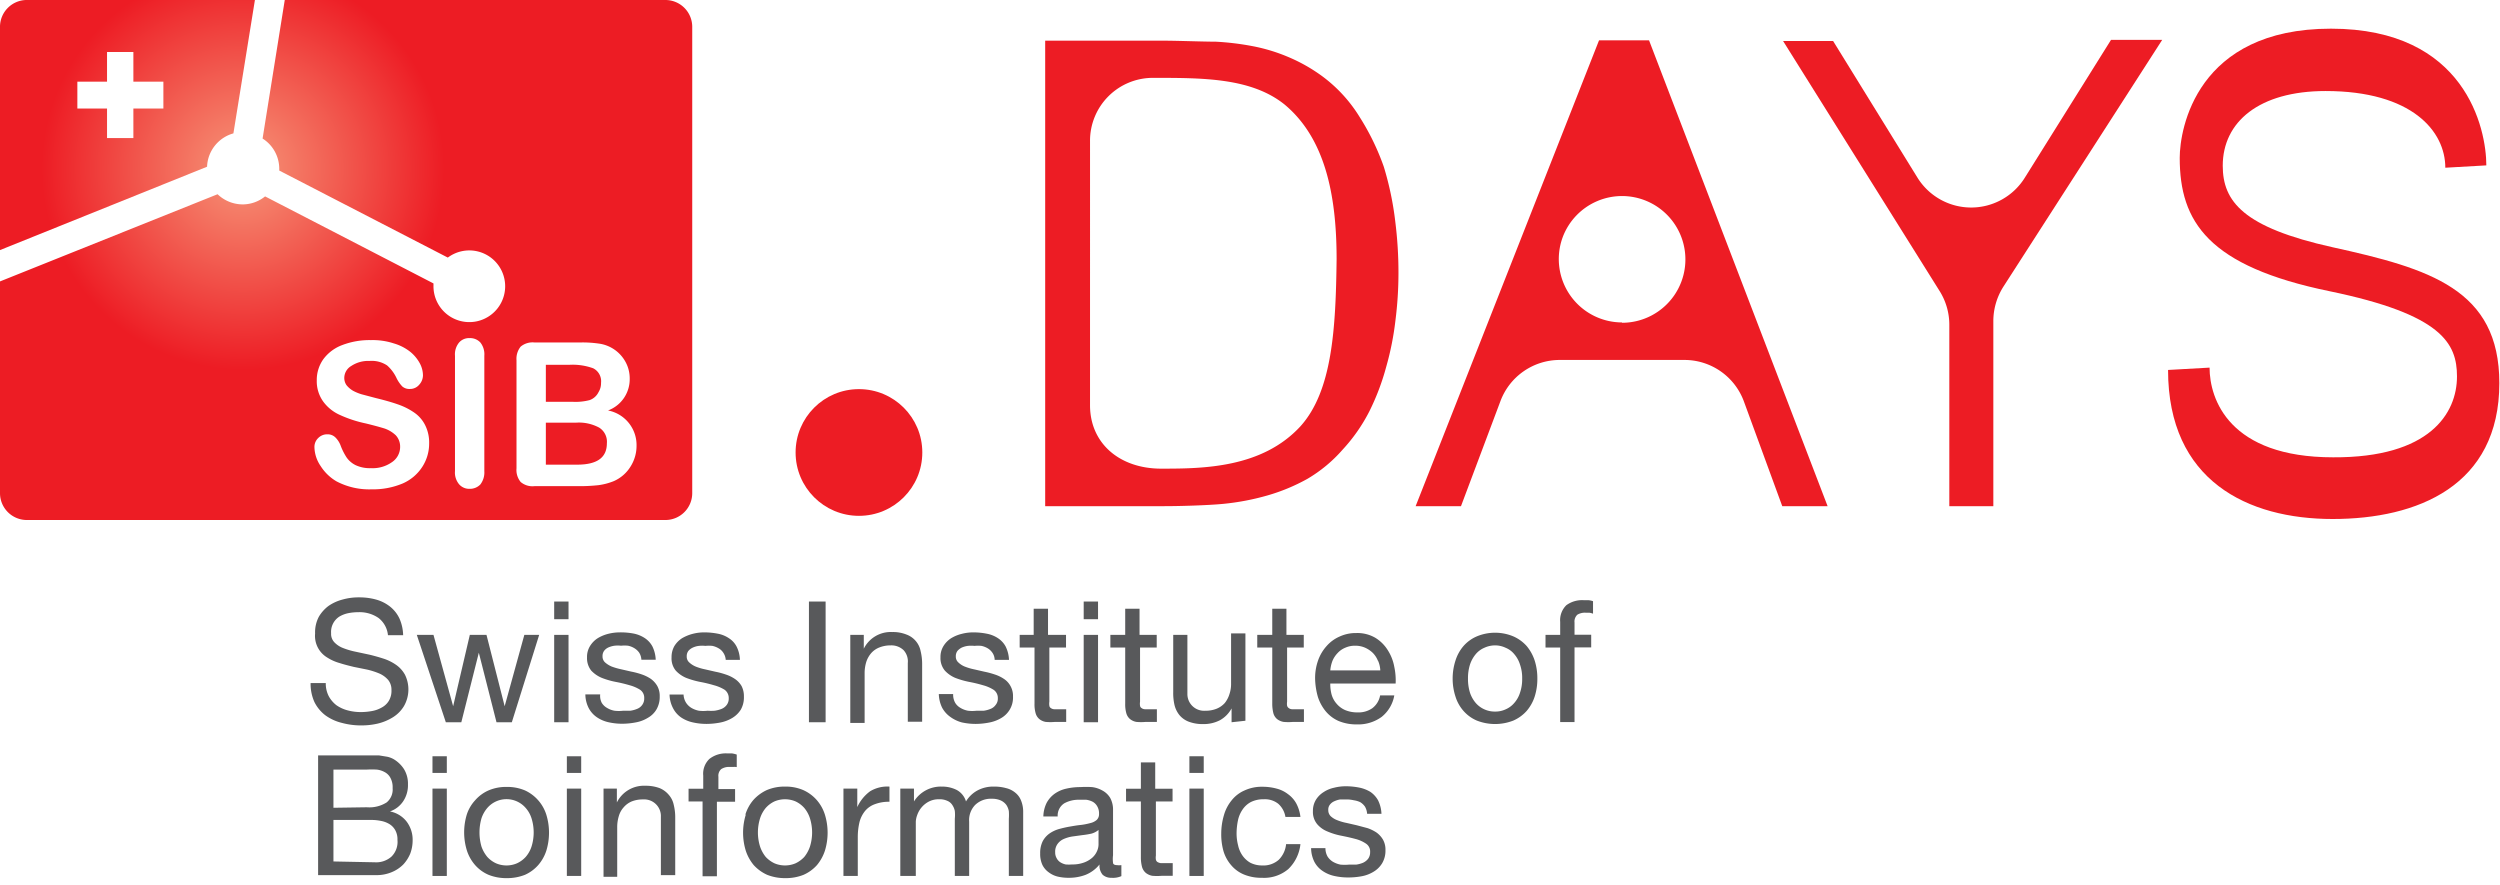 <svg id="Calque_1" data-name="Calque 1" xmlns="http://www.w3.org/2000/svg" xmlns:xlink="http://www.w3.org/1999/xlink" viewBox="0 0 149.95 53.09" width="149.95" height="53.09"><defs><style>.cls-1{fill:#ed1c24;}.cls-2{fill:url(#Nouvelle_nuance_de_dégradé_1);}.cls-3{fill:url(#Nouvelle_nuance_de_dégradé_1-2);}.cls-4{fill:url(#Nouvelle_nuance_de_dégradé_1-3);}.cls-5{fill:url(#Nouvelle_nuance_de_dégradé_1-4);}.cls-6{fill:#58595b;}</style><radialGradient id="Nouvelle_nuance_de_dégradé_1" cx="1670.04" cy="276.11" r="12.08" gradientTransform="matrix(-1, 0, 0, 1, 1684.61, -266)" gradientUnits="userSpaceOnUse"><stop offset="0" stop-color="#f69679"/><stop offset="1" stop-color="#ed1c24"/></radialGradient><radialGradient id="Nouvelle_nuance_de_dégradé_1-2" cx="1670.04" cy="276.11" r="12.08" xlink:href="#Nouvelle_nuance_de_dégradé_1"/><radialGradient id="Nouvelle_nuance_de_dégradé_1-3" cx="1670.04" cy="276.11" r="12.08" xlink:href="#Nouvelle_nuance_de_dégradé_1"/><radialGradient id="Nouvelle_nuance_de_dégradé_1-4" cx="1670.04" cy="276.11" r="12.08" xlink:href="#Nouvelle_nuance_de_dégradé_1"/></defs><circle class="cls-1" cx="51.52" cy="27.14" r="3.8"/><path class="cls-1" d="M84.91,30.36l11-27.94h3l10.71,27.94h-2.72l-2.3-6.28A3.8,3.8,0,0,0,101,21.59H93.56A3.8,3.8,0,0,0,90,24.05l-2.37,6.31Zm12.38-11h0a3.8,3.8,0,0,0,3.56-5.13h0a3.8,3.8,0,0,0-7.12,0h0A3.8,3.8,0,0,0,97.29,19.34Z"/><path class="cls-1" d="M115,10.64a3.79,3.79,0,0,0,6.46,0l5.16-8.25h3.07l-9.53,14.81a3.86,3.86,0,0,0-.6,2.06V30.36h-2.64V19.46a3.8,3.8,0,0,0-.58-2l-9.39-15h3Z"/><path class="cls-1" d="M147.37,22.58c0-2-.92-3.72-7.63-5.11-7.3-1.5-9-4.17-9-8,0-1.73,1-7.75,9.07-7.75s9.32,6,9.32,8.2l-2.46.14c0-2.19-2-4.6-7.18-4.6-4,0-6.17,1.86-6.17,4.48,0,2.14,1.22,3.7,6.59,4.89,5.8,1.28,10,2.51,10,8.15,0,6.16-4.91,8.15-10,8.15s-9.87-2.29-9.87-8.94l2.49-.14c0,1.89,1.17,5.38,7.41,5.38C145.74,27.46,147.37,24.79,147.37,22.58Z"/><path class="cls-1" d="M83.69,13.3A18.68,18.68,0,0,0,83,10,14.65,14.65,0,0,0,81.54,7a8.69,8.69,0,0,0-2.29-2.47,10,10,0,0,0-2-1.12,10.47,10.47,0,0,0-2.11-.64,16.41,16.41,0,0,0-2.22-.27c-.75,0-2.31-.06-3.09-.06H62.69V30.36h7.14c.94,0,2.66-.05,3.56-.14a14.81,14.81,0,0,0,2.62-.5,11.36,11.36,0,0,0,2.41-1,8.58,8.58,0,0,0,2.11-1.75,10.19,10.19,0,0,0,1.61-2.31,14.32,14.32,0,0,0,1-2.64,17.47,17.47,0,0,0,.56-2.81,22.76,22.76,0,0,0,.18-2.83A24.44,24.44,0,0,0,83.69,13.3ZM78,25.57c-2.31,2.51-5.85,2.54-8.35,2.54s-4.27-1.52-4.27-3.8V8.47a3.77,3.77,0,0,1,3.8-3.8c3,0,5.88,0,7.87,1.6,2.4,2,3.12,5.35,3.12,9.27C80.12,19.72,79.91,23.45,78,25.57Z"/><path class="cls-2" d="M12.42,10A2.16,2.16,0,0,1,14,8l1.29-8H1.56A1.61,1.61,0,0,0,0,1.61V15ZM4.64,4.9H6.42V3.12H8V4.9H9.8V6.51H8V8.28H6.42V6.51H4.64Z"/><path class="cls-3" d="M35.36,24a.94.94,0,0,0,.54-.48,1,1,0,0,0,.15-.55.87.87,0,0,0-.47-.88,3.62,3.62,0,0,0-1.42-.21H32.74V24.1h1.61A3.35,3.35,0,0,0,35.36,24Z"/><path class="cls-4" d="M35.94,25.65a2.55,2.55,0,0,0-1.37-.3H32.74v2.52h1.88c1.19,0,1.78-.42,1.78-1.28A1,1,0,0,0,35.94,25.65Z"/><path class="cls-5" d="M39.91,0H17.08L15.75,8.31a2.15,2.15,0,0,1,1,1.8v.12l10.11,5.22A2.15,2.15,0,1,1,26,17.14c0-.05,0-.1,0-.14l-10.1-5.22a2.14,2.14,0,0,1-1.35.48,2.19,2.19,0,0,1-1.5-.61L0,16.88v12.7a1.61,1.61,0,0,0,1.61,1.61H39.91a1.61,1.61,0,0,0,1.61-1.61v-28A1.61,1.61,0,0,0,39.91,0ZM25.33,28a2.66,2.66,0,0,1-1.18,1,4.56,4.56,0,0,1-1.85.35,4.21,4.21,0,0,1-2.12-.48,2.79,2.79,0,0,1-.95-.92,2.07,2.07,0,0,1-.37-1.13.73.73,0,0,1,.22-.54.75.75,0,0,1,.56-.23.66.66,0,0,1,.47.18,1.37,1.37,0,0,1,.33.52,3.67,3.67,0,0,0,.35.69,1.44,1.44,0,0,0,.54.46,2,2,0,0,0,.92.18,2,2,0,0,0,1.26-.36,1.1,1.1,0,0,0,.49-.91,1,1,0,0,0-.26-.7,1.85,1.85,0,0,0-.68-.41q-.42-.13-1.11-.3a7.32,7.32,0,0,1-1.56-.51,2.49,2.49,0,0,1-1-.8A2.08,2.08,0,0,1,19,22.82a2.15,2.15,0,0,1,.39-1.27,2.48,2.48,0,0,1,1.13-.85,4.57,4.57,0,0,1,1.73-.3,4.06,4.06,0,0,1,1.38.2,2.89,2.89,0,0,1,1,.52,2.33,2.33,0,0,1,.56.69,1.58,1.58,0,0,1,.18.7.85.85,0,0,1-.23.57.71.71,0,0,1-.55.25.65.65,0,0,1-.46-.15,2,2,0,0,1-.34-.49,2.34,2.34,0,0,0-.57-.77,1.66,1.66,0,0,0-1.06-.27,1.83,1.83,0,0,0-1.09.3.84.84,0,0,0-.42.71.75.75,0,0,0,.14.45,1.42,1.42,0,0,0,.39.33,2.75,2.75,0,0,0,.51.21l.83.22c.49.12.93.24,1.33.38a4,4,0,0,1,1,.5,2,2,0,0,1,.65.75,2.32,2.32,0,0,1,.24,1.1A2.56,2.56,0,0,1,25.33,28Zm3.72.26a1.18,1.18,0,0,1-.24.8.87.87,0,0,1-.65.26.8.8,0,0,1-.62-.27,1.09,1.09,0,0,1-.25-.79V21.34a1.11,1.11,0,0,1,.25-.8.79.79,0,0,1,.62-.26.84.84,0,0,1,.65.26,1.14,1.14,0,0,1,.24.8ZM37.81,28a2.22,2.22,0,0,1-1,.86,3.77,3.77,0,0,1-.91.24,10.43,10.43,0,0,1-1.2.06H32.05a1.09,1.09,0,0,1-.82-.25,1.13,1.13,0,0,1-.25-.82V21.61a1.16,1.16,0,0,1,.25-.82,1.12,1.12,0,0,1,.82-.25h2.8a6.82,6.82,0,0,1,1.08.07A2.14,2.14,0,0,1,37.65,22a2.08,2.08,0,0,1,.12.71,2,2,0,0,1-1.3,1.91,2.11,2.11,0,0,1,1.71,2.11A2.32,2.32,0,0,1,37.81,28Z"/><path class="cls-6" d="M22.71,37.07a2,2,0,0,0-1.23-.35,3.05,3.05,0,0,0-.6.06,1.71,1.71,0,0,0-.52.2,1.09,1.09,0,0,0-.5,1,.73.73,0,0,0,.2.55,1.42,1.42,0,0,0,.52.34,4.46,4.46,0,0,0,.75.22l.84.18c.29.07.57.15.85.24a2.85,2.85,0,0,1,.74.37,1.76,1.76,0,0,1,.53.59,2,2,0,0,1-.06,1.88,2,2,0,0,1-.66.67,3.07,3.07,0,0,1-.91.38,4.26,4.26,0,0,1-1,.11,4.32,4.32,0,0,1-1.15-.15,2.8,2.8,0,0,1-1-.46,2.28,2.28,0,0,1-.65-.79,2.66,2.66,0,0,1-.23-1.14h.91a1.65,1.65,0,0,0,.18.79,1.72,1.72,0,0,0,.46.54,2.12,2.12,0,0,0,.68.31,3,3,0,0,0,.79.1,3.66,3.66,0,0,0,.65-.06,1.8,1.8,0,0,0,.59-.21,1.1,1.1,0,0,0,.43-.4,1.16,1.16,0,0,0,.16-.65.93.93,0,0,0-.2-.61,1.49,1.49,0,0,0-.52-.38,4.41,4.41,0,0,0-.75-.24L21.22,40c-.29-.07-.57-.14-.85-.23a2.77,2.77,0,0,1-.74-.33A1.51,1.51,0,0,1,18.9,38a2,2,0,0,1,.22-1,2.19,2.19,0,0,1,.59-.66,2.67,2.67,0,0,1,.84-.38,3.54,3.54,0,0,1,1-.13,3.72,3.72,0,0,1,1,.13,2.37,2.37,0,0,1,.84.42,2,2,0,0,1,.57.72,2.61,2.61,0,0,1,.22,1h-.91A1.49,1.49,0,0,0,22.71,37.07Z"/><path class="cls-6" d="M29.78,43.32l-1.06-4.17h0l-1.05,4.17h-.93L25,38.08h1l1.18,4.28h0l1-4.28h1l1.09,4.28h0l1.18-4.28h.89L30.7,43.32Z"/><path class="cls-6" d="M33.24,37.14V36.08h.86v1.06Zm.86.94v5.24h-.86V38.08Z"/><path class="cls-6" d="M36.09,42.15a.86.86,0,0,0,.32.31,1.28,1.28,0,0,0,.45.17,2.15,2.15,0,0,0,.51,0l.43,0a1.64,1.64,0,0,0,.41-.11.67.67,0,0,0,.31-.24.63.63,0,0,0,.12-.4.58.58,0,0,0-.25-.51,2.3,2.3,0,0,0-.63-.27,8.43,8.43,0,0,0-.83-.2,4.76,4.76,0,0,1-.83-.24,1.83,1.83,0,0,1-.64-.44,1.2,1.2,0,0,1-.25-.79,1.23,1.23,0,0,1,.18-.68,1.47,1.47,0,0,1,.46-.47,2.31,2.31,0,0,1,.62-.26,2.86,2.86,0,0,1,.7-.09A4.15,4.15,0,0,1,38,38a1.89,1.89,0,0,1,.67.27,1.39,1.39,0,0,1,.46.5,2,2,0,0,1,.2.8h-.86a.87.87,0,0,0-.13-.42.94.94,0,0,0-.29-.27,1.16,1.16,0,0,0-.38-.15,1.93,1.93,0,0,0-.42,0,1.72,1.72,0,0,0-.39,0,1.36,1.36,0,0,0-.36.1.67.67,0,0,0-.26.2.52.52,0,0,0-.1.33.48.48,0,0,0,.15.37,1.44,1.44,0,0,0,.4.25,4,4,0,0,0,.55.16l.61.14a4.64,4.64,0,0,1,.64.17,2.35,2.35,0,0,1,.55.27,1.4,1.4,0,0,1,.38.42,1.22,1.22,0,0,1,.15.63,1.49,1.49,0,0,1-.2.79,1.39,1.39,0,0,1-.52.5,2.07,2.07,0,0,1-.72.27,4.34,4.34,0,0,1-.8.08,3.7,3.7,0,0,1-.83-.09,2,2,0,0,1-.7-.3,1.53,1.53,0,0,1-.49-.55,1.84,1.84,0,0,1-.2-.82H36A.9.9,0,0,0,36.09,42.15Z"/><path class="cls-6" d="M41.15,42.15a1,1,0,0,0,.32.31,1.44,1.44,0,0,0,.45.17,2.24,2.24,0,0,0,.52,0,3.07,3.07,0,0,0,.42,0,1.85,1.85,0,0,0,.42-.11.73.73,0,0,0,.31-.24.63.63,0,0,0,.12-.4.61.61,0,0,0-.25-.51,2.37,2.37,0,0,0-.64-.27,7.79,7.79,0,0,0-.83-.2,5,5,0,0,1-.83-.24,1.79,1.79,0,0,1-.63-.44,1.15,1.15,0,0,1-.25-.79,1.32,1.32,0,0,1,.17-.68,1.47,1.47,0,0,1,.46-.47,2.53,2.53,0,0,1,.63-.26,2.72,2.72,0,0,1,.69-.09,4.25,4.25,0,0,1,.83.08,1.77,1.77,0,0,1,.66.27,1.31,1.31,0,0,1,.46.5,1.88,1.88,0,0,1,.2.8h-.85a.87.87,0,0,0-.14-.42.81.81,0,0,0-.28-.27,1.26,1.26,0,0,0-.38-.15,2,2,0,0,0-.42,0,1.72,1.72,0,0,0-.39,0,1.18,1.18,0,0,0-.36.1.79.79,0,0,0-.27.2.52.52,0,0,0-.1.33.46.46,0,0,0,.16.37,1.3,1.3,0,0,0,.4.25,3.29,3.29,0,0,0,.55.16l.61.14a4.5,4.5,0,0,1,.63.17,2.17,2.17,0,0,1,.55.27,1.31,1.31,0,0,1,.39.42,1.33,1.33,0,0,1,.14.63,1.49,1.49,0,0,1-.19.79,1.55,1.55,0,0,1-.52.5,2.23,2.23,0,0,1-.72.27,4.43,4.43,0,0,1-.8.08,3.7,3.7,0,0,1-.83-.09,2.06,2.06,0,0,1-.71-.3,1.51,1.51,0,0,1-.48-.55,1.84,1.84,0,0,1-.21-.82H41A1,1,0,0,0,41.15,42.15Z"/><path class="cls-6" d="M49.52,36.08v7.24h-1V36.08Z"/><path class="cls-6" d="M51.81,38.08v.83h0a1.8,1.8,0,0,1,1.7-1,2.17,2.17,0,0,1,.86.15,1.33,1.33,0,0,1,.85,1,3.21,3.21,0,0,1,.09.78v3.45h-.86V39.77A1,1,0,0,0,54.2,39a1.06,1.06,0,0,0-.78-.29,1.81,1.81,0,0,0-.69.13,1.27,1.27,0,0,0-.48.34,1.55,1.55,0,0,0-.29.52,2.28,2.28,0,0,0-.1.66v3H51V38.08Z"/><path class="cls-6" d="M57.29,42.15a.86.86,0,0,0,.32.31,1.35,1.35,0,0,0,.45.17,2.21,2.21,0,0,0,.51,0l.43,0a1.64,1.64,0,0,0,.41-.11.67.67,0,0,0,.31-.24.58.58,0,0,0,.13-.4.59.59,0,0,0-.26-.51,2.3,2.3,0,0,0-.63-.27,8.43,8.43,0,0,0-.83-.2,5,5,0,0,1-.83-.24,1.79,1.79,0,0,1-.63-.44,1.16,1.16,0,0,1-.26-.79,1.23,1.23,0,0,1,.18-.68,1.47,1.47,0,0,1,.46-.47,2.25,2.25,0,0,1,.63-.26,2.72,2.72,0,0,1,.69-.09,4.15,4.15,0,0,1,.82.08,1.82,1.82,0,0,1,.67.27,1.39,1.39,0,0,1,.46.5,2,2,0,0,1,.2.8h-.86a.77.77,0,0,0-.13-.42.9.9,0,0,0-.28-.27,1.26,1.26,0,0,0-.38-.15,2,2,0,0,0-.42,0,1.87,1.87,0,0,0-.4,0,1.36,1.36,0,0,0-.36.1.86.86,0,0,0-.26.2.52.52,0,0,0-.1.33.46.46,0,0,0,.16.37,1.19,1.19,0,0,0,.4.25,3.29,3.29,0,0,0,.55.16l.61.14a4.91,4.91,0,0,1,.63.17,2.17,2.17,0,0,1,.55.27,1.18,1.18,0,0,1,.38.42,1.22,1.22,0,0,1,.15.63,1.41,1.41,0,0,1-.2.79,1.44,1.44,0,0,1-.51.5,2.2,2.2,0,0,1-.73.27,4.23,4.23,0,0,1-.79.08,3.86,3.86,0,0,1-.84-.09A2.09,2.09,0,0,1,57,43a1.63,1.63,0,0,1-.49-.55,2,2,0,0,1-.2-.82h.86A1,1,0,0,0,57.29,42.15Z"/><path class="cls-6" d="M63.94,38.08v.76h-1v3.25a.78.78,0,0,0,0,.24.19.19,0,0,0,.09.14.36.36,0,0,0,.2.07l.33,0h.39v.76h-.66a3.1,3.1,0,0,1-.57,0,.83.83,0,0,1-.38-.17.7.7,0,0,1-.22-.34,1.94,1.94,0,0,1-.07-.59V38.84h-.89v-.76H62V36.51h.86v1.57Z"/><path class="cls-6" d="M65,37.14V36.08h.86v1.06Zm.86.94v5.24H65V38.08Z"/><path class="cls-6" d="M69.38,38.08v.76h-1v3.25a.78.78,0,0,0,0,.24.19.19,0,0,0,.09.14.36.36,0,0,0,.2.07l.33,0h.39v.76h-.66a3.1,3.1,0,0,1-.57,0,.83.83,0,0,1-.38-.17.7.7,0,0,1-.22-.34,1.94,1.94,0,0,1-.07-.59V38.84h-.89v-.76h.89V36.51h.86v1.57Z"/><path class="cls-6" d="M73.87,43.32v-.83h0a1.77,1.77,0,0,1-.7.71,2.11,2.11,0,0,1-1,.23,2.34,2.34,0,0,1-.86-.14,1.35,1.35,0,0,1-.56-.39,1.54,1.54,0,0,1-.3-.6,3.12,3.12,0,0,1-.08-.78V38.08h.85v3.55a1,1,0,0,0,1.07,1,1.76,1.76,0,0,0,.68-.12,1.34,1.34,0,0,0,.49-.34,1.58,1.58,0,0,0,.28-.53,1.89,1.89,0,0,0,.1-.65v-3h.86v5.24Z"/><path class="cls-6" d="M78.2,38.08v.76h-1v3.25a.78.78,0,0,0,0,.24.24.24,0,0,0,.1.14.33.33,0,0,0,.19.07l.33,0h.39v.76h-.65a3,3,0,0,1-.57,0,.87.87,0,0,1-.39-.17.7.7,0,0,1-.22-.34,2.32,2.32,0,0,1-.07-.59V38.84h-.9v-.76h.9V36.51h.85v1.57Z"/><path class="cls-6" d="M82.87,43a2.39,2.39,0,0,1-1.48.45,2.79,2.79,0,0,1-1.09-.2,2.12,2.12,0,0,1-.77-.57,2.63,2.63,0,0,1-.48-.87,4.3,4.3,0,0,1-.17-1.11,3.16,3.16,0,0,1,.18-1.09,2.55,2.55,0,0,1,.51-.86,2.19,2.19,0,0,1,.78-.57,2.31,2.31,0,0,1,1-.21,2.13,2.13,0,0,1,1.15.29,2.27,2.27,0,0,1,.74.74,2.75,2.75,0,0,1,.39,1,3.86,3.86,0,0,1,.08,1H79.79a2.39,2.39,0,0,0,.08.66,1.41,1.41,0,0,0,.3.55,1.42,1.42,0,0,0,.51.38,1.88,1.88,0,0,0,.74.14,1.46,1.46,0,0,0,.89-.25,1.24,1.24,0,0,0,.47-.77h.85A2.11,2.11,0,0,1,82.87,43Zm-.22-3.36a1.42,1.42,0,0,0-.31-.48,1.62,1.62,0,0,0-.46-.31,1.45,1.45,0,0,0-.59-.12,1.4,1.4,0,0,0-.6.12,1.27,1.27,0,0,0-.46.32,1.54,1.54,0,0,0-.31.47,2.15,2.15,0,0,0-.13.57h3A1.59,1.59,0,0,0,82.65,39.62Z"/><path class="cls-6" d="M87.3,39.62a2.46,2.46,0,0,1,.48-.87,2.23,2.23,0,0,1,.8-.58,2.84,2.84,0,0,1,2.19,0,2.32,2.32,0,0,1,.8.58,2.63,2.63,0,0,1,.48.87,3.49,3.49,0,0,1,.16,1.08,3.44,3.44,0,0,1-.16,1.08,2.49,2.49,0,0,1-.48.86,2.32,2.32,0,0,1-.8.58,3,3,0,0,1-2.19,0,2.23,2.23,0,0,1-.8-.58,2.34,2.34,0,0,1-.48-.86,3.44,3.44,0,0,1-.17-1.08A3.49,3.49,0,0,1,87.3,39.62Zm.87,1.93a1.86,1.86,0,0,0,.35.62,1.49,1.49,0,0,0,.52.38,1.51,1.51,0,0,0,.63.13,1.45,1.45,0,0,0,.63-.13,1.4,1.4,0,0,0,.52-.38,1.7,1.7,0,0,0,.35-.62,2.49,2.49,0,0,0,.13-.85,2.43,2.43,0,0,0-.13-.84,1.75,1.75,0,0,0-.35-.63,1.3,1.3,0,0,0-.52-.38,1.46,1.46,0,0,0-.63-.14,1.52,1.52,0,0,0-.63.14,1.37,1.37,0,0,0-.52.38,1.91,1.91,0,0,0-.35.63,2.7,2.7,0,0,0-.12.84A2.77,2.77,0,0,0,88.17,41.55Z"/><path class="cls-6" d="M92.7,38.84v-.76h.88V37.3a1.25,1.25,0,0,1,.37-1A1.6,1.6,0,0,1,95,36l.27,0a1.06,1.06,0,0,1,.28.06v.75a.84.84,0,0,0-.24-.06H95.1a.87.87,0,0,0-.49.12.56.56,0,0,0-.17.47v.73h1v.76h-1v4.48h-.86V38.84Z"/><path class="cls-6" d="M21.71,45.31h.5l.53,0,.49.08a1.38,1.38,0,0,1,.39.15,1.9,1.9,0,0,1,.61.59,1.68,1.68,0,0,1,.24.92,1.73,1.73,0,0,1-.28,1,1.57,1.57,0,0,1-.8.62v0a1.66,1.66,0,0,1,1,.61,1.81,1.81,0,0,1,.36,1.14,2.28,2.28,0,0,1-.14.77,2.18,2.18,0,0,1-.42.66,2.09,2.09,0,0,1-.69.46,2.33,2.33,0,0,1-.95.18H19.08V45.31ZM22,48.42a1.94,1.94,0,0,0,1.19-.29,1,1,0,0,0,.36-.86,1.18,1.18,0,0,0-.13-.61.83.83,0,0,0-.33-.34,1.29,1.29,0,0,0-.49-.16,5.74,5.74,0,0,0-.6,0H20v2.29Zm.48,3.3a1.38,1.38,0,0,0,1-.34,1.24,1.24,0,0,0,.36-1,1.13,1.13,0,0,0-.13-.58,1,1,0,0,0-.35-.37,1.49,1.49,0,0,0-.5-.19,2.88,2.88,0,0,0-.59-.06H20v2.49Z"/><path class="cls-6" d="M25.94,46.36v-1h.86v1Zm.86.94v5.24h-.86V47.3Z"/><path class="cls-6" d="M28,48.85A2.32,2.32,0,0,1,28.5,48a2.29,2.29,0,0,1,.8-.59,2.65,2.65,0,0,1,1.09-.21,2.7,2.7,0,0,1,1.1.21,2.4,2.4,0,0,1,1.28,1.46,3.69,3.69,0,0,1,0,2.15,2.48,2.48,0,0,1-.49.87,2.32,2.32,0,0,1-.79.58,2.88,2.88,0,0,1-1.1.2,2.83,2.83,0,0,1-1.09-.2,2.26,2.26,0,0,1-.8-.58A2.48,2.48,0,0,1,28,51a3.69,3.69,0,0,1,0-2.15Zm.88,1.93a2,2,0,0,0,.35.62,1.62,1.62,0,0,0,.52.38,1.59,1.59,0,0,0,1.26,0,1.62,1.62,0,0,0,.52-.38,1.79,1.79,0,0,0,.35-.62,2.84,2.84,0,0,0,0-1.7,1.7,1.7,0,0,0-.35-.62,1.52,1.52,0,0,0-2.3,0,1.86,1.86,0,0,0-.35.62,3.07,3.07,0,0,0,0,1.7Z"/><path class="cls-6" d="M34,46.36v-1h.86v1Zm.86.94v5.24H34V47.3Z"/><path class="cls-6" d="M37,47.3v.83h0a1.81,1.81,0,0,1,1.7-1,2.38,2.38,0,0,1,.86.14,1.43,1.43,0,0,1,.55.4,1.31,1.31,0,0,1,.3.6,3.1,3.1,0,0,1,.09.78v3.44h-.86V49a1,1,0,0,0-1.06-1.05,1.78,1.78,0,0,0-.69.12,1.3,1.3,0,0,0-.48.35,1.32,1.32,0,0,0-.29.52,2.27,2.27,0,0,0-.1.65v3H36.2V47.3Z"/><path class="cls-6" d="M41.3,48.07v-.76h.88v-.79a1.23,1.23,0,0,1,.37-1,1.59,1.59,0,0,1,1.08-.33l.28,0a1.63,1.63,0,0,1,.28.07v.75A.84.84,0,0,0,44,46l-.25,0a.86.86,0,0,0-.49.13.53.53,0,0,0-.17.46v.74h1v.76H43v4.47h-.86V48.07Z"/><path class="cls-6" d="M44.71,48.85a2.45,2.45,0,0,1,.48-.87,2.48,2.48,0,0,1,.8-.59,2.7,2.7,0,0,1,1.1-.21,2.65,2.65,0,0,1,1.09.21A2.38,2.38,0,0,1,49,48a2.45,2.45,0,0,1,.48.87,3.69,3.69,0,0,1,0,2.15,2.63,2.63,0,0,1-.48.87,2.36,2.36,0,0,1-.8.58,2.83,2.83,0,0,1-1.09.2,2.88,2.88,0,0,1-1.1-.2,2.46,2.46,0,0,1-.8-.58,2.63,2.63,0,0,1-.48-.87,3.69,3.69,0,0,1,0-2.15Zm.88,1.93a2,2,0,0,0,.34.62,1.74,1.74,0,0,0,.52.38,1.62,1.62,0,0,0,1.27,0,1.74,1.74,0,0,0,.52-.38,2,2,0,0,0,.34-.62,2.84,2.84,0,0,0,0-1.7,1.84,1.84,0,0,0-.34-.62,1.62,1.62,0,0,0-.52-.39,1.62,1.62,0,0,0-1.27,0,1.62,1.62,0,0,0-.52.39,1.84,1.84,0,0,0-.34.62,2.84,2.84,0,0,0,0,1.7Z"/><path class="cls-6" d="M51.42,47.3v1.11h0a2.42,2.42,0,0,1,.77-.95,2,2,0,0,1,1.16-.28v.91a2.37,2.37,0,0,0-.89.15,1.36,1.36,0,0,0-.58.41,1.75,1.75,0,0,0-.33.67,3.9,3.9,0,0,0-.1.89v2.33h-.86V47.3Z"/><path class="cls-6" d="M54.82,47.3v.77h0a1.9,1.9,0,0,1,1.68-.89,1.93,1.93,0,0,1,.88.2,1.15,1.15,0,0,1,.56.69,1.82,1.82,0,0,1,.69-.66,2,2,0,0,1,1-.23,2.6,2.6,0,0,1,.71.09,1.35,1.35,0,0,1,.55.27,1.12,1.12,0,0,1,.35.47,1.77,1.77,0,0,1,.13.69v3.84h-.86V49.11a3.15,3.15,0,0,0,0-.46,1,1,0,0,0-.15-.37A.86.86,0,0,0,60,48a1.26,1.26,0,0,0-.51-.09,1.35,1.35,0,0,0-1,.37,1.31,1.31,0,0,0-.36,1v3.26h-.86V49.11a2.29,2.29,0,0,0,0-.47,1,1,0,0,0-.16-.37.64.64,0,0,0-.3-.24,1.08,1.08,0,0,0-.48-.09,1.29,1.29,0,0,0-.64.15,1.45,1.45,0,0,0-.68.81,1.29,1.29,0,0,0-.08.38v3.26H54V47.3Z"/><path class="cls-6" d="M66.67,52.65a.76.76,0,0,1-.53-.18.84.84,0,0,1-.19-.62,2.06,2.06,0,0,1-.83.62,2.79,2.79,0,0,1-1,.18,2.87,2.87,0,0,1-.67-.07,1.47,1.47,0,0,1-.55-.26,1.19,1.19,0,0,1-.38-.45,1.56,1.56,0,0,1-.13-.68,1.58,1.58,0,0,1,.15-.73,1.36,1.36,0,0,1,.4-.46,1.94,1.94,0,0,1,.56-.27c.22-.06.43-.11.66-.15s.46-.08.67-.1a3.7,3.7,0,0,0,.56-.11.89.89,0,0,0,.39-.19.48.48,0,0,0,.14-.37.83.83,0,0,0-.11-.45.7.7,0,0,0-.27-.27,1.21,1.21,0,0,0-.38-.12l-.41,0a1.78,1.78,0,0,0-.91.21.87.87,0,0,0-.4.79h-.86a1.94,1.94,0,0,1,.2-.82,1.63,1.63,0,0,1,.49-.55,1.93,1.93,0,0,1,.7-.3,3.7,3.7,0,0,1,.83-.09,5.49,5.49,0,0,1,.7,0,1.68,1.68,0,0,1,.63.21,1.21,1.21,0,0,1,.46.44,1.47,1.47,0,0,1,.17.74v2.7a1.72,1.72,0,0,0,0,.45c0,.09.1.14.23.14a1,1,0,0,0,.27,0v.66A1.22,1.22,0,0,1,66.67,52.65ZM65.47,50a4.85,4.85,0,0,1-.55.09l-.58.08a2.05,2.05,0,0,0-.53.15.89.89,0,0,0-.37.29.78.78,0,0,0-.15.51.69.69,0,0,0,.09.36.64.64,0,0,0,.22.24,1,1,0,0,0,.32.13,2.33,2.33,0,0,0,.38,0,2,2,0,0,0,.73-.12,1.55,1.55,0,0,0,.49-.29,1.13,1.13,0,0,0,.28-.39,1,1,0,0,0,.09-.39v-.88A1.16,1.16,0,0,1,65.47,50Z"/><path class="cls-6" d="M70.33,47.31v.76h-1v3.25a.78.78,0,0,0,0,.24.23.23,0,0,0,.09.14.52.52,0,0,0,.2.07h.72v.76h-.65a3.22,3.22,0,0,1-.58,0,.89.89,0,0,1-.38-.17A.73.73,0,0,1,68.5,52a2.18,2.18,0,0,1-.07-.58V48.07h-.89v-.76h.89V45.73h.86v1.58Z"/><path class="cls-6" d="M71.34,46.36v-1h.86v1Zm.86.94v5.24h-.86V47.3Z"/><path class="cls-6" d="M76.67,48.21a1.29,1.29,0,0,0-.87-.27,1.67,1.67,0,0,0-.78.17,1.39,1.39,0,0,0-.5.46,1.79,1.79,0,0,0-.27.65,3.94,3.94,0,0,0-.08.77,2.82,2.82,0,0,0,.09.71,1.68,1.68,0,0,0,.26.61,1.45,1.45,0,0,0,.48.44,1.54,1.54,0,0,0,.7.16,1.39,1.39,0,0,0,1-.34,1.54,1.54,0,0,0,.44-.94H78a2.43,2.43,0,0,1-.73,1.5,2.25,2.25,0,0,1-1.58.52,2.71,2.71,0,0,1-1.06-.19,2,2,0,0,1-.77-.55,2.29,2.29,0,0,1-.47-.84A3.71,3.71,0,0,1,73.25,50a3.9,3.9,0,0,1,.16-1.1,2.43,2.43,0,0,1,.46-.89,2,2,0,0,1,.78-.6,2.45,2.45,0,0,1,1.08-.22,3.22,3.22,0,0,1,.84.11,1.88,1.88,0,0,1,.68.33,1.7,1.7,0,0,1,.5.56A2.28,2.28,0,0,1,78,49H77.1A1.34,1.34,0,0,0,76.67,48.21Z"/><path class="cls-6" d="M79.63,51.38a1,1,0,0,0,.32.31,1.5,1.5,0,0,0,.45.17,2.84,2.84,0,0,0,.51,0l.43,0a1.64,1.64,0,0,0,.41-.11.83.83,0,0,0,.31-.24.65.65,0,0,0,.12-.4.56.56,0,0,0-.25-.51,2,2,0,0,0-.63-.28c-.26-.07-.53-.13-.83-.19a4,4,0,0,1-.83-.25,1.59,1.59,0,0,1-.63-.44,1.14,1.14,0,0,1-.26-.79,1.25,1.25,0,0,1,.18-.68,1.44,1.44,0,0,1,.46-.46,1.81,1.81,0,0,1,.62-.26,2.86,2.86,0,0,1,.7-.09,4.15,4.15,0,0,1,.82.08,2.08,2.08,0,0,1,.67.26,1.51,1.51,0,0,1,.46.51,2,2,0,0,1,.2.8H82a1,1,0,0,0-.13-.43.94.94,0,0,0-.29-.27A1.42,1.42,0,0,0,81.2,48a1.93,1.93,0,0,0-.42-.05l-.39,0a1.37,1.37,0,0,0-.36.11.67.67,0,0,0-.26.2.48.48,0,0,0-.1.33.5.5,0,0,0,.15.37,1.22,1.22,0,0,0,.4.24,3,3,0,0,0,.55.16l.61.14.64.17a2.35,2.35,0,0,1,.55.27,1.4,1.4,0,0,1,.38.42,1.22,1.22,0,0,1,.15.63,1.47,1.47,0,0,1-.2.79,1.49,1.49,0,0,1-.52.51,2.07,2.07,0,0,1-.72.27,4.33,4.33,0,0,1-.8.07,3.7,3.7,0,0,1-.83-.09,2,2,0,0,1-.7-.3,1.5,1.5,0,0,1-.49-.54,1.88,1.88,0,0,1-.2-.83h.86A1,1,0,0,0,79.63,51.38Z"/></svg>
